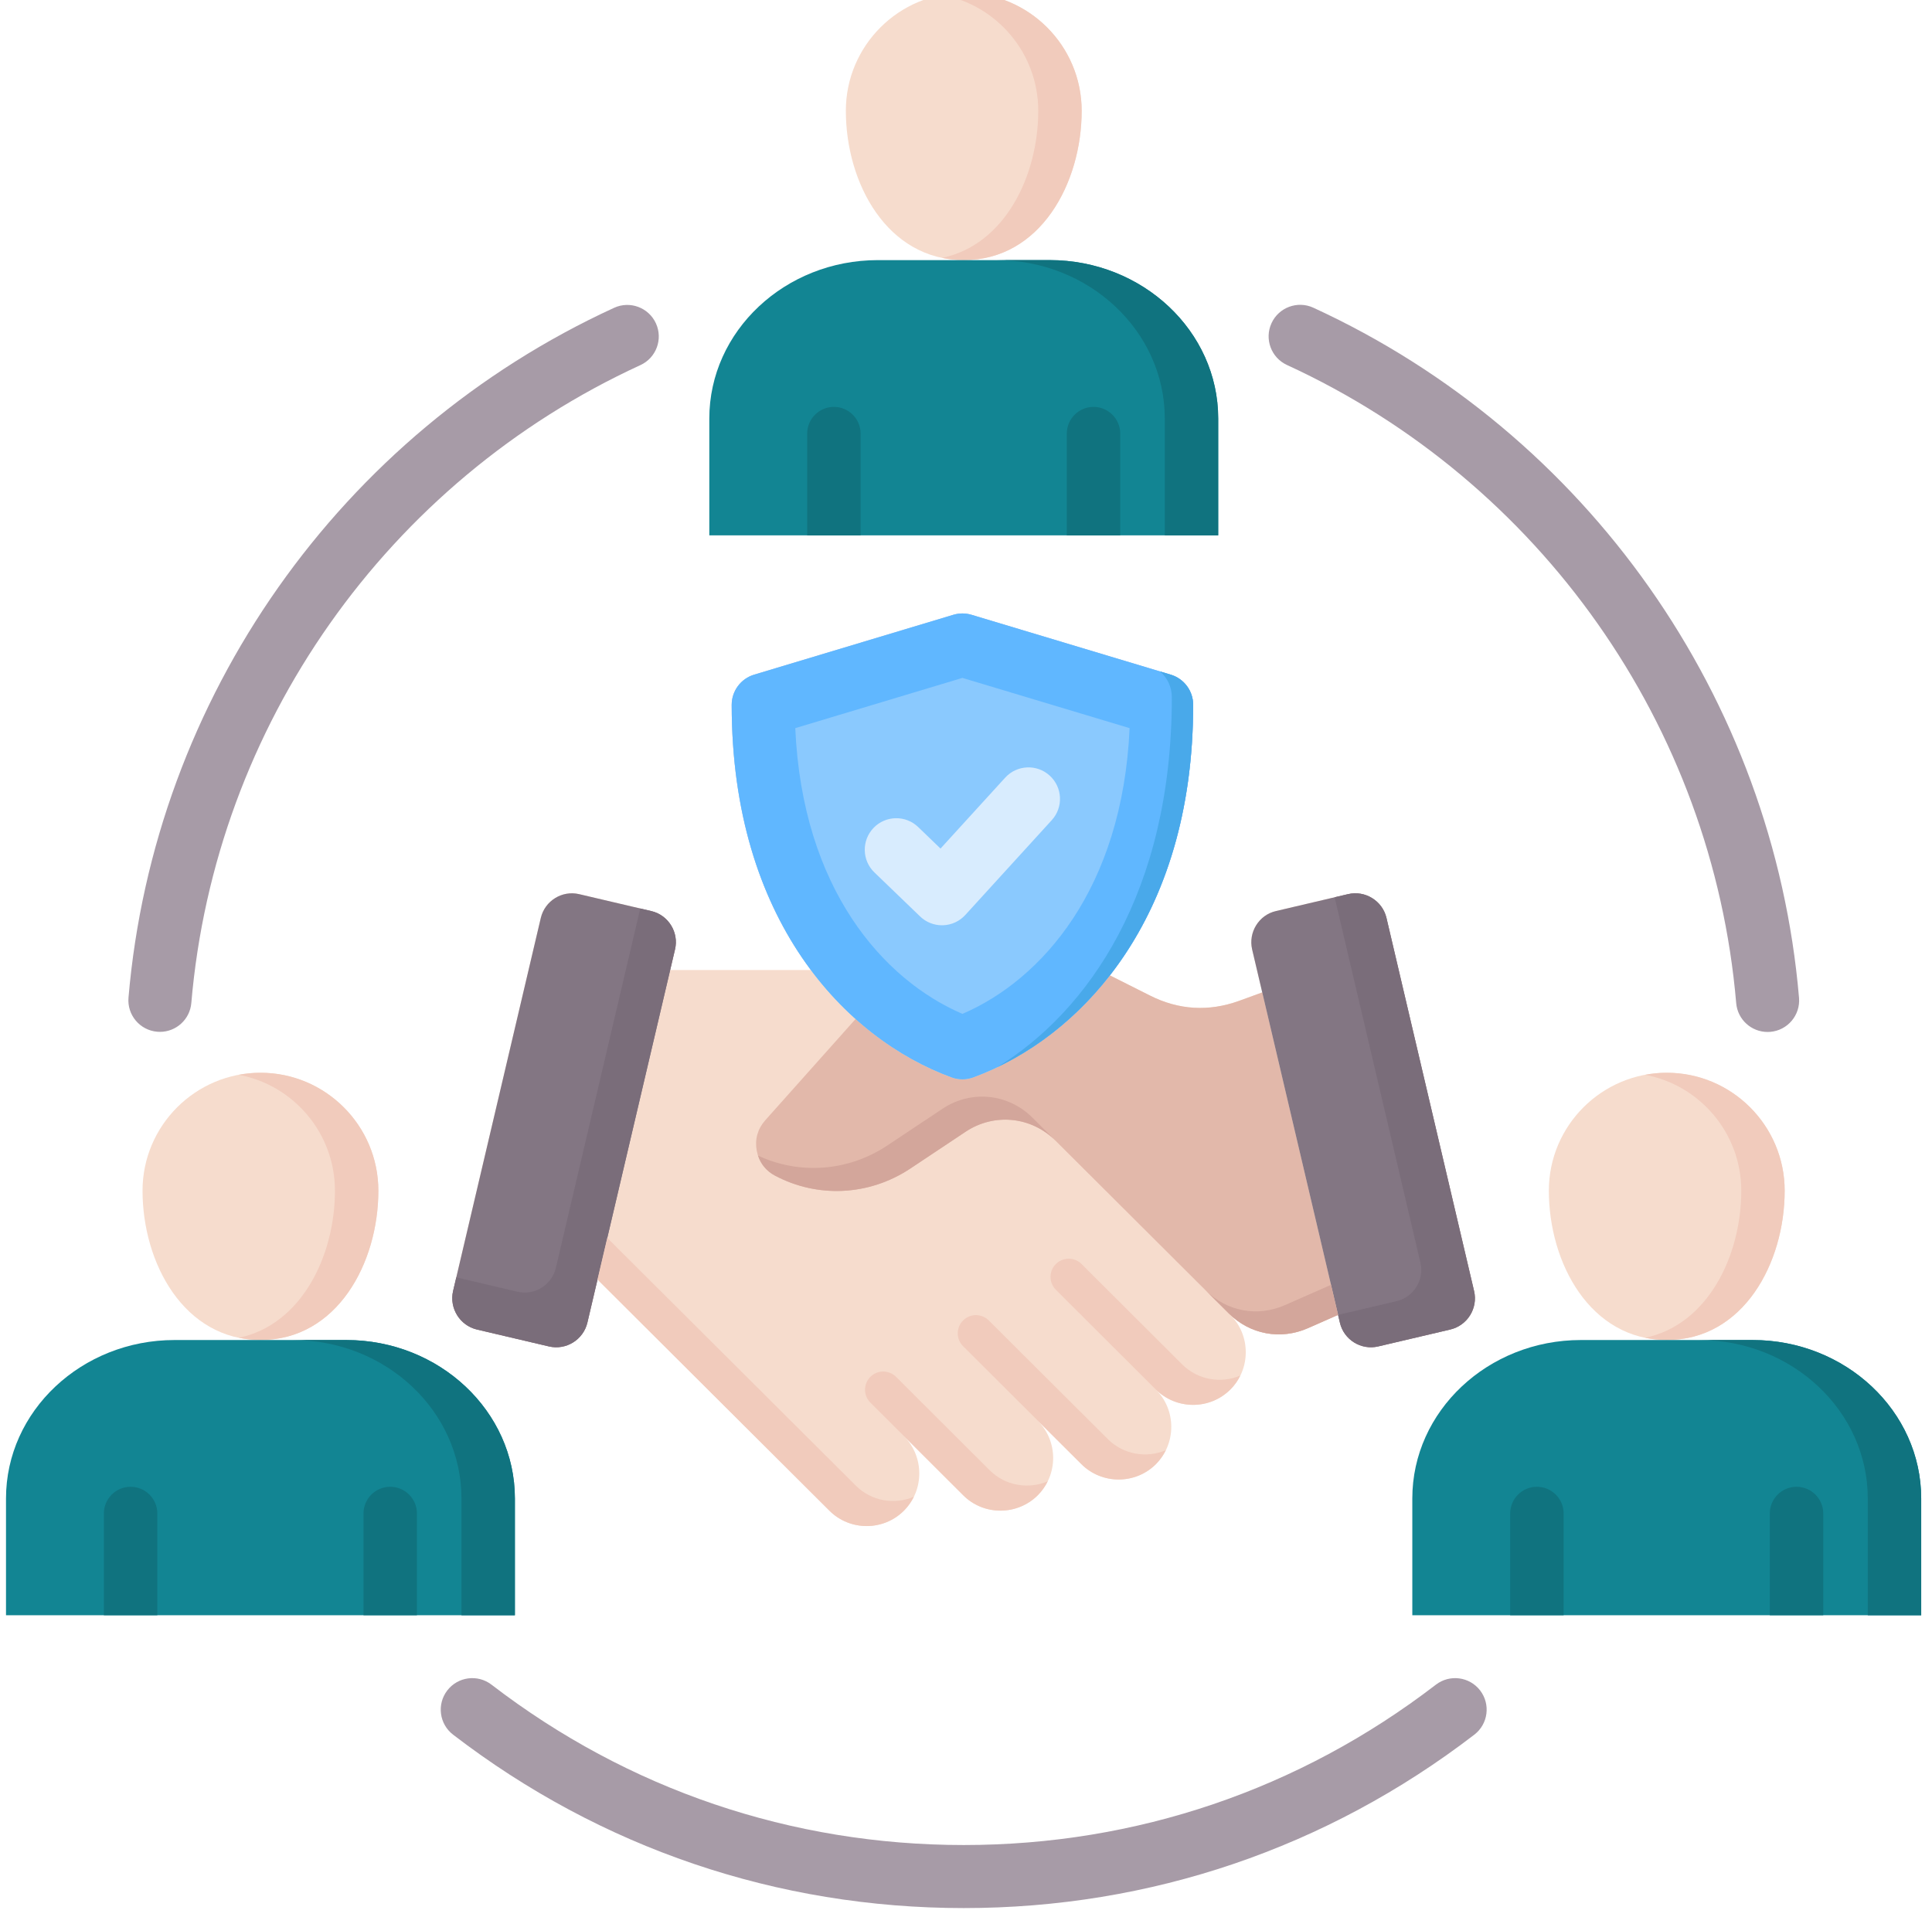 <svg width="270" height="268" viewBox="0 0 270 268" fill="none" xmlns="http://www.w3.org/2000/svg" xmlns:xlink="http://www.w3.org/1999/xlink">
<path d="M134.692,-1C125.602,-1 118.208,6.395 118.208,15.484C118.208,25.601 123.985,36.355 134.692,36.355C145.398,36.355 151.164,25.602 151.164,15.484C151.164,6.394 143.775,-1 134.692,-1Z" fill="#F6DCCD"/>
<path d="M134.693,-1C133.656,-1 132.643,-0.899 131.658,-0.715C139.297,0.714 145.098,7.432 145.098,15.484C145.098,24.599 140.41,34.226 131.658,36.045C132.622,36.245 133.632,36.355 134.693,36.355C145.392,36.355 151.165,25.602 151.165,15.484C151.165,6.394 143.776,-1 134.693,-1Z" fill="#F1CBBC"/>
<path d="M146.683,36.357L122.689,36.357C109.697,36.357 99.127,46.292 99.127,58.503L99.127,74.829L170.245,74.829L170.245,58.503C170.245,46.292 159.675,36.357 146.683,36.357Z" fill="#128593"/>
<path d="M146.684,36.352L139.218,36.352C152.21,36.352 162.78,46.287 162.78,58.498L162.78,74.825L170.246,74.825L170.246,58.498C170.246,46.287 159.676,36.352 146.684,36.352Z" fill="#10737F"/>
<path d="M156.555,74.832L156.555,60.609C156.555,58.547 154.884,56.875 152.821,56.875C150.759,56.875 149.088,58.546 149.088,60.609L149.088,74.832L156.555,74.832Z" fill="#10737F"/>
<path d="M120.272,74.832L120.272,60.609C120.272,58.547 118.601,56.875 116.538,56.875C114.476,56.875 112.805,58.546 112.805,60.609L112.805,74.832L120.272,74.832Z" fill="#10737F"/>
<path d="M36.403,149.944C27.314,149.944 19.92,157.339 19.92,166.428C19.92,176.545 25.697,187.299 36.403,187.299C47.11,187.299 52.876,176.546 52.876,166.428C52.876,157.338 45.487,149.944 36.403,149.944Z" fill="#F6DCCD"/>
<path d="M36.405,149.944C35.368,149.944 34.354,150.045 33.37,150.229C41.009,151.658 46.81,158.376 46.81,166.428C46.81,175.543 42.122,185.17 33.37,186.989C34.334,187.189 35.344,187.299 36.405,187.299C47.104,187.299 52.877,176.546 52.877,166.428C52.877,157.338 45.488,149.944 36.405,149.944Z" fill="#F1CBBC"/>
<path d="M48.395,187.301L24.401,187.301C11.409,187.301 0.839,197.236 0.839,209.447L0.839,225.773L71.957,225.773L71.957,209.447C71.957,197.236 61.387,187.301 48.395,187.301Z" fill="#128593"/>
<path d="M48.395,187.302L40.929,187.302C53.921,187.302 64.491,197.236 64.491,209.448L64.491,225.774L71.957,225.774L71.957,209.448C71.957,197.236 61.387,187.302 48.395,187.302Z" fill="#10737F"/>
<path d="M58.268,225.772L58.268,211.549C58.268,209.487 56.597,207.815 54.534,207.815C52.472,207.815 50.801,209.486 50.801,211.549L50.801,225.772L58.268,225.772Z" fill="#10737F"/>
<path d="M21.985,225.772L21.985,211.549C21.985,209.487 20.313,207.815 18.251,207.815C16.189,207.815 14.518,209.486 14.518,211.549L14.518,225.772L21.984,225.772L21.985,225.772Z" fill="#10737F"/>
<path d="M232.938,149.944C223.848,149.944 216.454,157.339 216.454,166.428C216.454,176.545 222.231,187.299 232.938,187.299C243.644,187.299 249.41,176.546 249.41,166.428C249.41,157.338 242.021,149.944 232.938,149.944Z" fill="#F6DCCD"/>
<path d="M232.939,149.944C231.902,149.944 230.889,150.045 229.904,150.229C237.543,151.658 243.345,158.376 243.345,166.428C243.345,175.543 238.656,185.17 229.904,186.989C230.868,187.189 231.878,187.299 232.939,187.299C243.638,187.299 249.411,176.546 249.411,166.428C249.411,157.338 242.022,149.944 232.939,149.944Z" fill="#F1CBBC"/>
<path d="M244.929,187.301L220.935,187.301C207.943,187.301 197.373,197.236 197.373,209.447L197.373,225.773L268.491,225.773L268.491,209.447C268.491,197.236 257.921,187.301 244.929,187.301Z" fill="#128593"/>
<path d="M244.929,187.302L237.463,187.302C250.455,187.302 261.025,197.236 261.025,209.448L261.025,225.774L268.491,225.774L268.491,209.448C268.491,197.236 257.921,187.302 244.929,187.302Z" fill="#10737F"/>
<path d="M254.801,225.772L254.801,211.549C254.801,209.487 253.13,207.815 251.068,207.815C249.005,207.815 247.334,209.486 247.334,211.549L247.334,225.772L254.8,225.772L254.801,225.772Z" fill="#10737F"/>
<path d="M218.518,225.772L218.518,211.549C218.518,209.487 216.847,207.815 214.784,207.815C212.722,207.815 211.051,209.486 211.051,211.549L211.051,225.772L218.517,225.772L218.518,225.772Z" fill="#10737F"/>
<path d="M134.687,266.7C108.632,266.7 83.953,258.318 63.317,242.461C61.388,240.978 61.026,238.212 62.508,236.282C63.992,234.352 66.758,233.99 68.688,235.473C87.769,250.136 110.591,257.888 134.687,257.888C158.783,257.888 181.59,250.136 200.671,235.473C202.6,233.99 205.367,234.352 206.85,236.281C208.333,238.211 207.971,240.978 206.041,242.461C185.406,258.318 160.733,266.7 134.687,266.7L134.687,266.7ZM247.022,144.243C244.758,144.243 242.832,142.509 242.636,140.211C239.328,101.473 215.272,67.296 179.859,51.017C177.647,50 176.679,47.384 177.695,45.173C178.712,42.961 181.331,41.994 183.539,43.009C221.83,60.611 247.838,97.568 251.416,139.462C251.624,141.886 249.826,144.02 247.402,144.227C247.274,144.238 247.146,144.243 247.022,144.243ZM22.352,144.227C22.226,144.227 22.099,144.222 21.972,144.211C19.547,144.004 17.75,141.87 17.957,139.445C21.535,97.558 47.539,60.612 85.819,43.025C88.032,42.008 90.647,42.978 91.663,45.19C92.679,47.401 91.71,50.018 89.498,51.033C54.095,67.299 30.047,101.464 26.737,140.196C26.541,142.493 24.616,144.227 22.352,144.227Z" fill="#A79BA7"/>
<path d="M206.006,180.457L193.759,128.291C193.193,125.911 190.78,124.413 188.384,124.98L178.317,127.343C175.921,127.892 174.44,130.321 174.989,132.7L176.403,138.713L173.126,139.906C168.916,141.42 164.722,141.171 160.729,139.157L155.104,136.33C161.92,127.568 166.747,115.108 166.747,98.521C166.747,96.576 165.472,94.861 163.609,94.301L135.77,85.932C134.942,85.683 134.06,85.683 133.232,85.932L105.393,94.301C103.531,94.861 102.255,96.576 102.255,98.521C102.255,114.638 106.81,126.862 113.322,135.58L93.659,135.58L94.335,132.701C94.901,130.321 93.403,127.892 91.007,127.343L80.94,124.98C78.561,124.414 76.148,125.912 75.582,128.291L63.319,180.457C62.769,182.853 64.267,185.266 66.647,185.832L76.714,188.195C79.11,188.761 81.522,187.263 82.089,184.867L83.503,178.843L115.917,211.158C118.779,214.02 123.471,214.02 126.333,211.142C129.195,208.28 129.179,203.587 126.317,200.725C123.455,197.863 134.62,209.012 134.62,209.012C137.482,211.874 142.174,211.857 145.036,208.995C147.898,206.117 147.898,201.441 145.02,198.579L151.127,204.652C153.989,207.514 158.681,207.514 161.543,204.652C164.406,201.773 164.406,197.081 161.527,194.219C164.406,197.081 169.099,197.081 171.96,194.202C174.822,191.34 174.806,186.648 171.944,183.785L171.933,183.774C174.899,186.562 179.059,187.288 182.809,185.632L186.998,183.785L187.252,184.867C187.801,187.263 190.214,188.761 192.61,188.195L202.677,185.832C205.074,185.266 206.571,182.853 206.005,180.457L206.006,180.457Z" fill="#F6DCCD"/>
<path d="M163.61,94.301L135.77,85.932C134.943,85.683 134.061,85.683 133.233,85.932L105.394,94.301C103.532,94.861 102.256,96.576 102.256,98.521C102.256,128.614 118.13,145.151 132.986,150.593C133.475,150.772 133.989,150.861 134.501,150.861C135.014,150.861 135.528,150.772 136.017,150.593C150.873,145.151 166.747,128.614 166.747,98.521C166.747,96.576 165.472,94.861 163.609,94.301L163.61,94.301Z" fill="#8AC9FE"/>
<path d="M176.402,138.716L173.125,139.909C168.915,141.423 164.722,141.173 160.728,139.16L155.103,136.333C149.552,143.468 142.684,148.153 136.016,150.595C135.527,150.775 135.014,150.864 134.501,150.864C133.988,150.864 133.475,150.774 132.986,150.595C128.448,148.933 123.818,146.231 119.572,142.428L106.932,156.599C105.884,157.797 105.467,159.244 105.751,160.809C106.034,162.373 106.932,163.604 108.33,164.336C114.204,167.448 121.392,167.198 127.216,163.338L134.937,158.197C138.93,155.535 144.122,156.05 147.517,159.445L171.711,183.573C174.69,186.535 178.966,187.333 182.809,185.636L186.998,183.789L176.402,138.717L176.402,138.716Z" fill="#E2B8AA"/>
<path d="M75.582,128.291L63.318,180.457C62.77,182.853 64.267,185.266 66.647,185.832L76.713,188.195C79.11,188.761 81.523,187.263 82.088,184.867L94.335,132.701C94.901,130.321 93.403,127.892 91.007,127.343L80.94,124.98C78.56,124.414 76.148,125.911 75.582,128.291Z" fill="#837683"/>
<path d="M91.007,127.343L89.476,126.984L77.682,177.22C77.116,179.616 74.703,181.114 72.307,180.548L63.769,178.545L63.319,180.458C62.769,182.854 64.267,185.267 66.647,185.833L76.714,188.196C79.11,188.762 81.522,187.264 82.089,184.868L94.335,132.702C94.901,130.322 93.403,127.893 91.007,127.343Z" fill="#7A6D7A"/>
<path d="M193.757,128.291L206.005,180.457C206.57,182.853 205.073,185.266 202.676,185.832L192.609,188.195C190.213,188.761 187.8,187.263 187.251,184.867L174.987,132.701C174.438,130.321 175.919,127.892 178.315,127.343L188.382,124.98C190.779,124.414 193.191,125.912 193.757,128.291L193.757,128.291Z" fill="#837683"/>
<path d="M206.006,180.457L193.758,128.291C193.193,125.911 190.78,124.413 188.384,124.98L186.517,125.418L198.507,176.491C199.073,178.887 197.576,181.299 195.179,181.866L186.997,183.786L187.252,184.867C187.801,187.263 190.214,188.761 192.61,188.195L202.677,185.832C205.073,185.266 206.571,182.854 206.005,180.457L206.006,180.457Z" fill="#7A6D7A"/>
<path d="M154.82,201.148L138.185,184.564C137.356,183.737 136.068,183.583 135.068,184.192C133.659,185.049 133.426,187 134.594,188.165L151.126,204.647C153.988,207.509 158.68,207.509 161.543,204.647C162.123,204.064 162.579,203.404 162.923,202.702C160.238,203.842 156.999,203.327 154.82,201.148Z" fill="#F1CBBC"/>
<path d="M138.314,205.508L125.23,192.449C124.4,191.621 123.112,191.467 122.111,192.077C120.702,192.934 120.469,194.884 121.636,196.049L134.62,209.007C137.482,211.869 142.174,211.853 145.036,208.991C145.616,208.408 146.072,207.749 146.417,207.049C143.731,208.193 140.492,207.687 138.314,205.508Z" fill="#F1CBBC"/>
<path d="M165.221,190.717L151.15,176.68C150.321,175.852 149.034,175.699 148.032,176.307C146.623,177.164 146.39,179.115 147.558,180.28L161.527,194.216C164.406,197.079 169.098,197.079 171.96,194.2C172.539,193.621 172.995,192.964 173.338,192.266C170.653,193.411 167.412,192.896 165.221,190.718L165.221,190.717Z" fill="#F1CBBC"/>
<path d="M186.01,179.585L179.584,182.418C175.74,184.115 171.464,183.316 168.485,180.354L144.291,156.226C140.897,152.832 135.706,152.316 131.712,154.978L123.991,160.12C118.438,163.8 111.648,164.191 105.937,161.524C106.337,162.746 107.153,163.718 108.328,164.333C114.202,167.445 121.391,167.196 127.215,163.335L134.936,158.194C138.929,155.532 144.121,156.047 147.515,159.442L171.709,183.57C174.688,186.532 178.964,187.33 182.808,185.633L186.997,183.786L186.009,179.585L186.01,179.585Z" fill="#D3A69B"/>
<path d="M119.611,207.661L84.868,173.026L83.502,178.844L115.917,211.16C118.779,214.022 123.471,214.022 126.333,211.144C126.912,210.565 127.367,209.908 127.711,209.21C125.026,210.355 121.789,209.839 119.611,207.661Z" fill="#F1CBBC"/>
<path d="M134.501,150.861C133.988,150.861 133.475,150.772 132.986,150.593C118.13,145.151 102.256,128.614 102.256,98.521C102.256,96.576 103.531,94.861 105.394,94.301L133.233,85.932C134.061,85.683 134.943,85.683 135.77,85.932L163.61,94.301C165.472,94.861 166.748,96.576 166.748,98.521C166.748,128.614 150.874,145.151 136.018,150.593C135.529,150.772 135.015,150.861 134.502,150.861L134.501,150.861ZM111.14,101.776C112.138,124.228 123.426,136.949 134.501,141.714C145.576,136.949 156.864,124.228 157.863,101.776L134.501,94.753L111.14,101.776Z" fill="#60B7FF"/>
<path d="M163.609,94.299L162.114,93.85C163.13,94.712 163.766,96.019 163.766,97.457C163.766,124.703 152.044,141.395 139.32,149.193C153.132,142.622 166.746,126.388 166.746,98.519C166.746,96.574 165.472,94.859 163.609,94.299Z" fill="#49A9EA"/>
<path d="M131.644,129.33C130.506,129.33 129.409,128.89 128.587,128.097L122.201,121.945C120.448,120.257 120.396,117.468 122.085,115.714C123.772,113.962 126.562,113.909 128.316,115.598L131.439,118.607L140.473,108.699C142.113,106.9 144.9,106.771 146.698,108.411C148.497,110.051 148.626,112.838 146.986,114.636L134.901,127.893C134.099,128.772 132.976,129.29 131.787,129.328C131.74,129.33 131.692,129.33 131.644,129.33Z" fill="#D8ECFE"/>
</svg>
